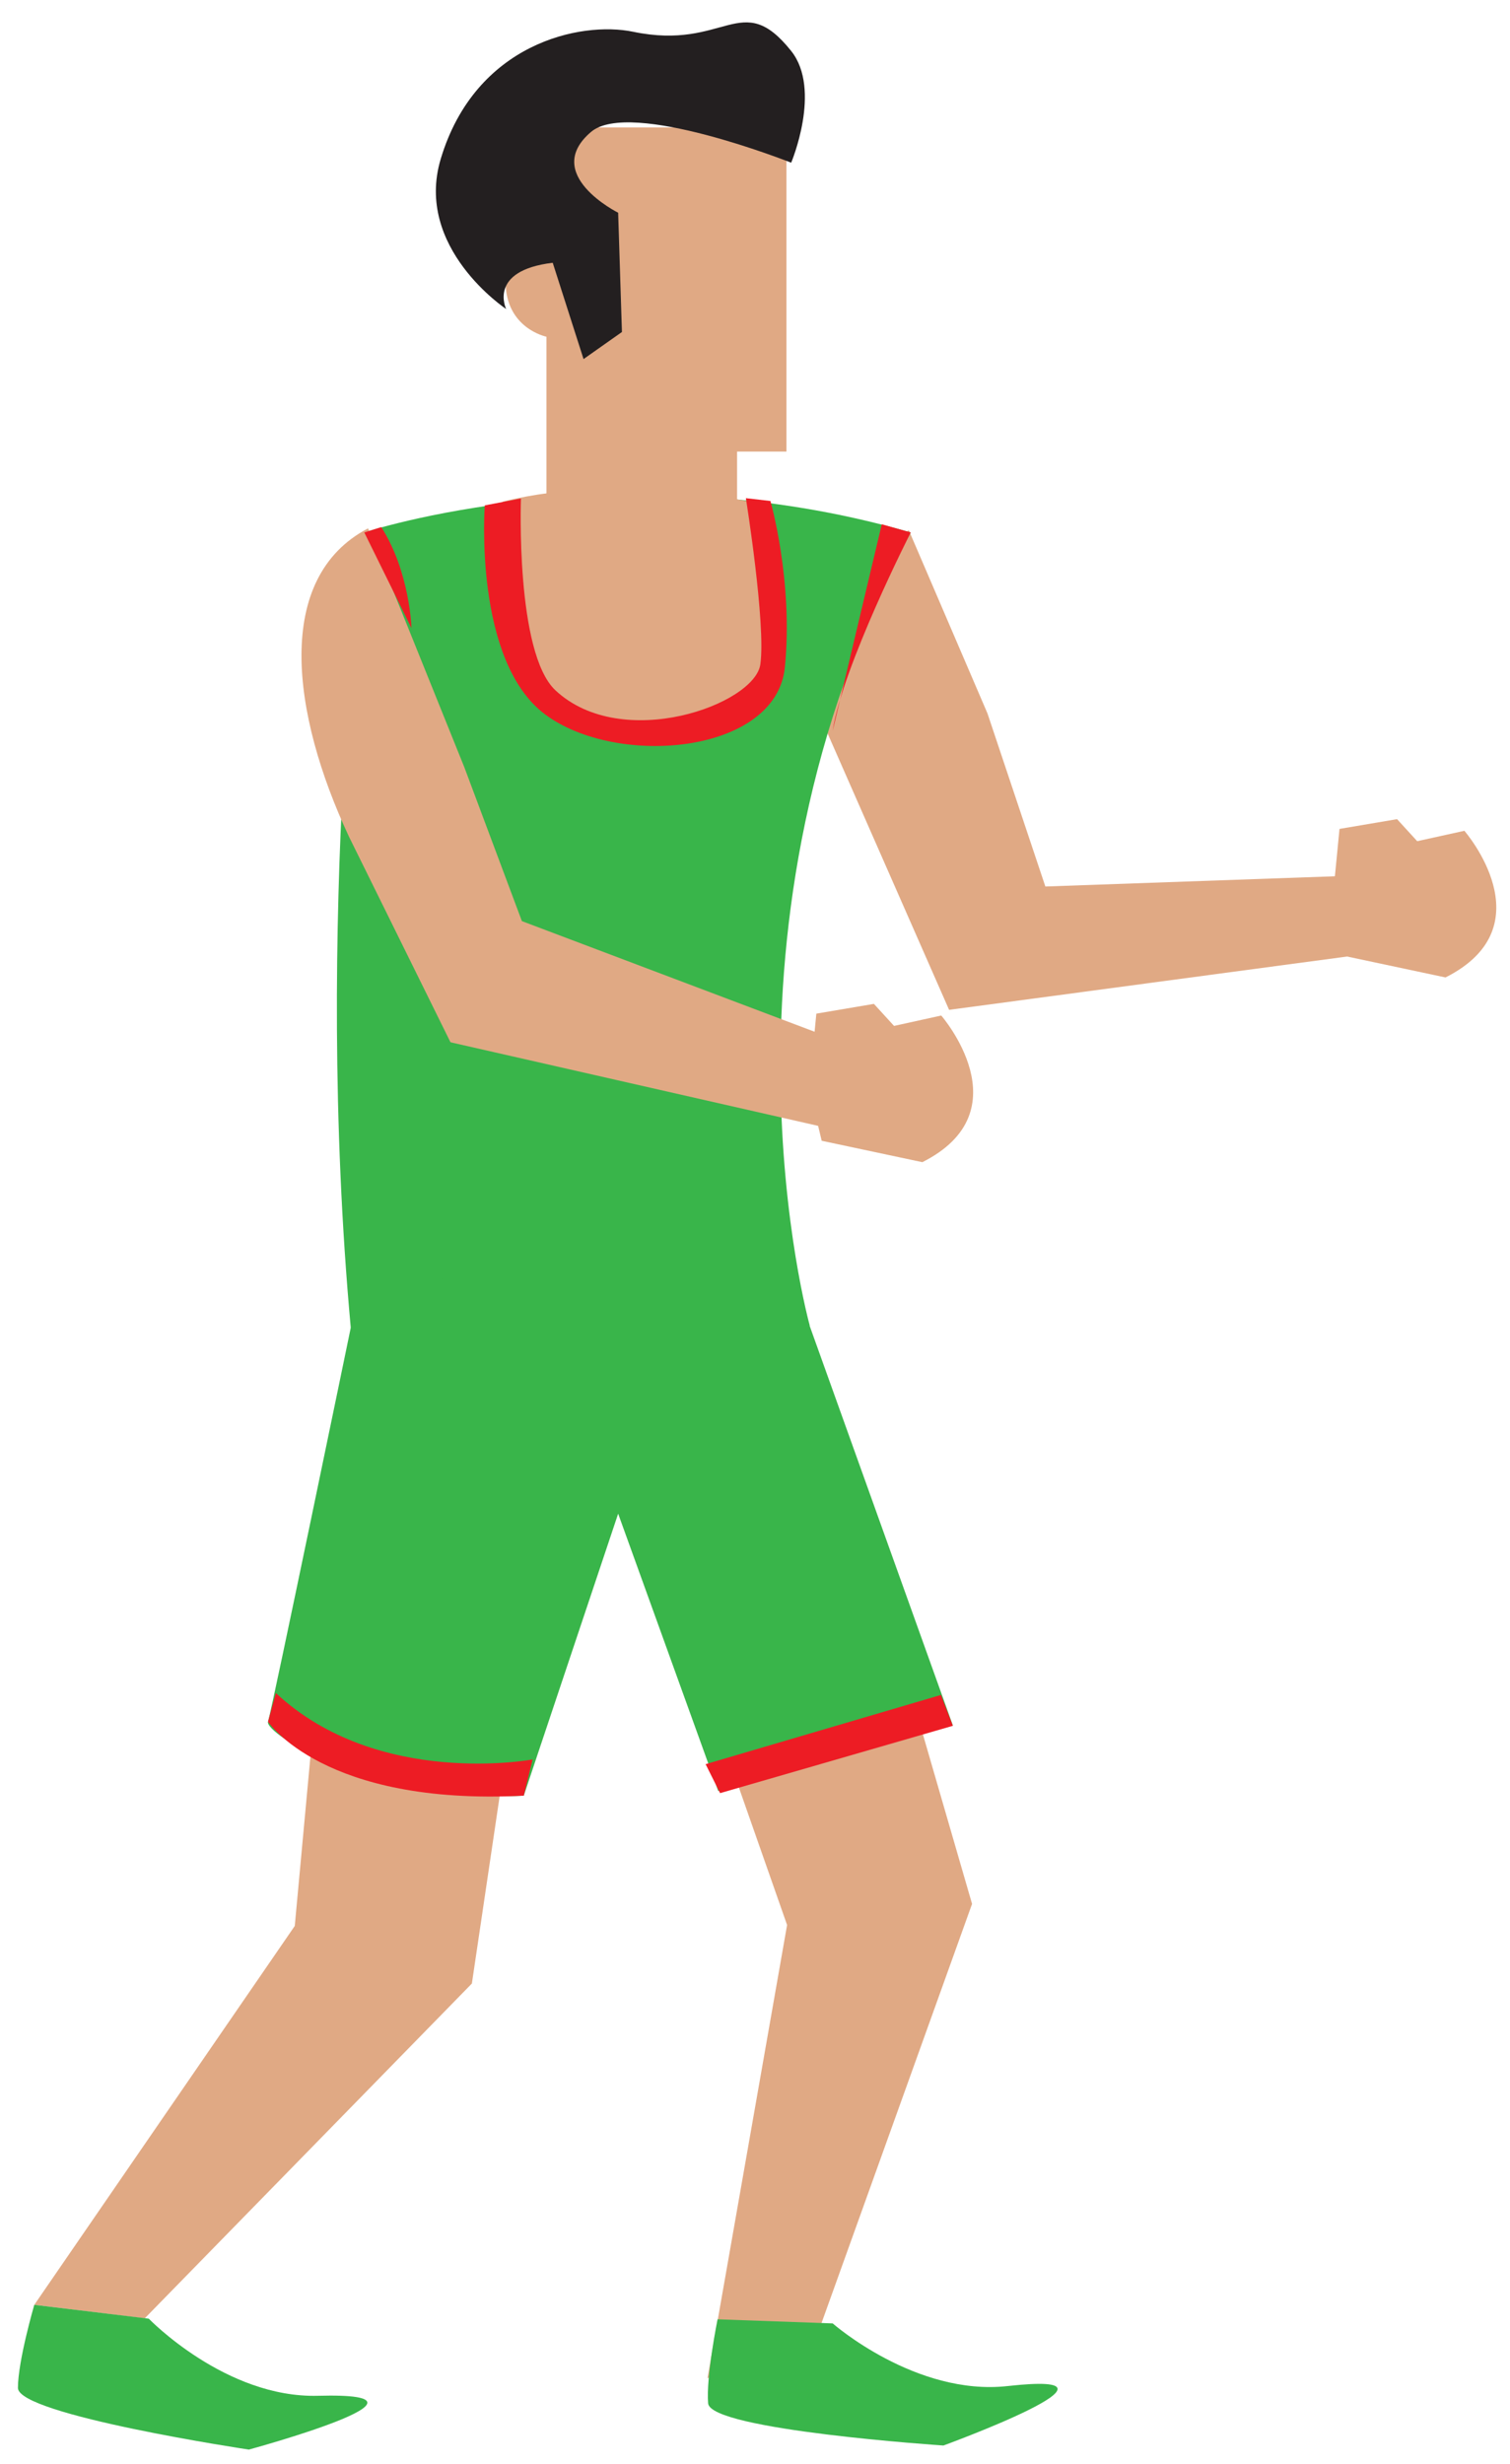 <?xml version="1.0" encoding="utf-8"?>
<!-- Generator: Adobe Illustrator 18.1.1, SVG Export Plug-In . SVG Version: 6.00 Build 0)  -->
<svg version="1.1" id="Layer_1" xmlns="http://www.w3.org/2000/svg" xmlns:xlink="http://www.w3.org/1999/xlink" x="0px" y="0px"
	 viewBox="101 9 480 783" enable-background="new 101 9 480 783" xml:space="preserve">
<polygon fill="#E0A984" points="320.3,532.6 351.2,620.7 325.9,764.7 359.7,754 410,614 382.1,517.8 "/>
<path fill="#39B54A" d="M329.1,746c0,0-3.7,18.2-3,26.7c0.7,8.5,74.8,13.4,74.8,13.4s65.5-23.9,20.5-18.9
	c-29.3,3.3-55.7-19.9-55.7-19.9L329.1,746z"/>
<polygon fill="#E0A984" points="203.3,528 194.7,621 111.9,741.4 147,745.7 251,639.3 265.7,540.2 "/>
<polygon fill="#E0A984" points="414.9,235.7 433.3,290.7 535.2,287.1 531.1,312.7 402.7,329.9 348,205.5 389.9,177.5 "/>
<path fill="#39B54A" d="M216.8,178.2c0,0,80.7-26.9,173.7,0c-67.6,124.9-32.1,252-32.1,252s-145.2,7.8-145.9,0.7
	C200.5,299.9,216.8,178.2,216.8,178.2z"/>
<path fill="#E0A984" d="M351,49.5v103h-15.7v33.9c0,0-17.6,34.6-60.6,0V116c0,0-13-2.6-13-17.6s15-7.8,15-7.8V49.5H351z"/>
<path fill="#E0A984" d="M260.8,168.4c0,0,0.3,68.2,33.3,71.9s52.3-2.1,54.7-25.4c2.4-23.2-3.8-45.3-3.8-45.3
	S299.9,158.6,260.8,168.4z"/>
<path fill="#E0A984" d="M524.5,296.1l2.3-23.7l18.3-3.1l6.4,7l15-3.3c0,0,26.4,30.3-6,46.6l-32-6.8L524.5,296.1z"/>
<path fill="#E0A984" d="M248.6,252.8l18.3,48.9L377,343.3l-6.1,25.7l-126.7-28.8l-32.3-65.4c-18.3-39.1-23.9-82.2,6.1-97.9l0,0
	L248.6,252.8z"/>
<path fill="#E0A984" d="M358.2,354.8l2.3-23.7l18.3-3.1l6.4,7l15-3.3c0,0,26.4,30.3-6,46.6l-32-6.8L358.2,354.8z"/>
<path fill="#E0A984" d="M342.7,307.8"/>
<path fill="#ED1C24" d="M255.1,169.6c0,0-3.7,49.5,19.3,66.5s73.4,12.4,76.1-15.1s-4.6-52.8-4.6-52.8l-7.8-0.9
	c0,0,6.4,39.9,4.6,52.8c-1.8,12.8-43.9,28-65.1,8.3c-12.8-11.9-11-61-11-61L255.1,169.6z"/>
<path fill="#ED1C24" d="M216.8,178.2l15,30.4c0,0-0.5-17.9-9.6-32.1L216.8,178.2z"/>
<path fill="#ED1C24" d="M390.5,178.2c0,0-21.6,42.4-24.8,63l15.6-65.6L390.5,178.2z"/>
<path fill="#39B54A" d="M212.5,430.9c0,0-25.1,121.5-26.3,125.2c-1.2,3.7,33.6,26,81.3,23.5l30-89.6l31.8,88.1l74.6-20.8
	l-45.6-127.2C358.3,430.2,238.8,392.6,212.5,430.9z"/>
<polygon fill="#ED1C24" points="329.9,578.8 403.9,557.4 400.1,547.6 325.3,569.6 "/>
<path fill="#ED1C24" d="M186.2,556.1c0,0,17.6,26.8,81.3,23.5l2.8-11.5c0,0-49.1,9.2-81.6-21.1L186.2,556.1z"/>
<path fill="#39B54A" d="M111.9,741.4c0,0-5.2,17.8-5.2,26.4c0,8.6,73.4,19.6,73.4,19.6s67.3-18.3,22-17.1
	c-29.4,0.8-53.8-24.5-53.8-24.5L111.9,741.4z"/>
<path fill="#231F20" d="M276.7,92.5l9.8,30.6l12.2-8.6l-1.2-37.9c0,0-24.5-12.2-8.6-25.7c12.5-10.5,63.6,9.8,63.6,9.8
	s9.8-23.2,0-35.5c-15.9-19.9-20.8,0-50.2-6.1c-16.8-3.5-50.2,3.7-61.2,40.4c-8.5,28.3,20.8,47.7,20.8,47.7S255.9,95,276.7,92.5z"/>
</svg>
